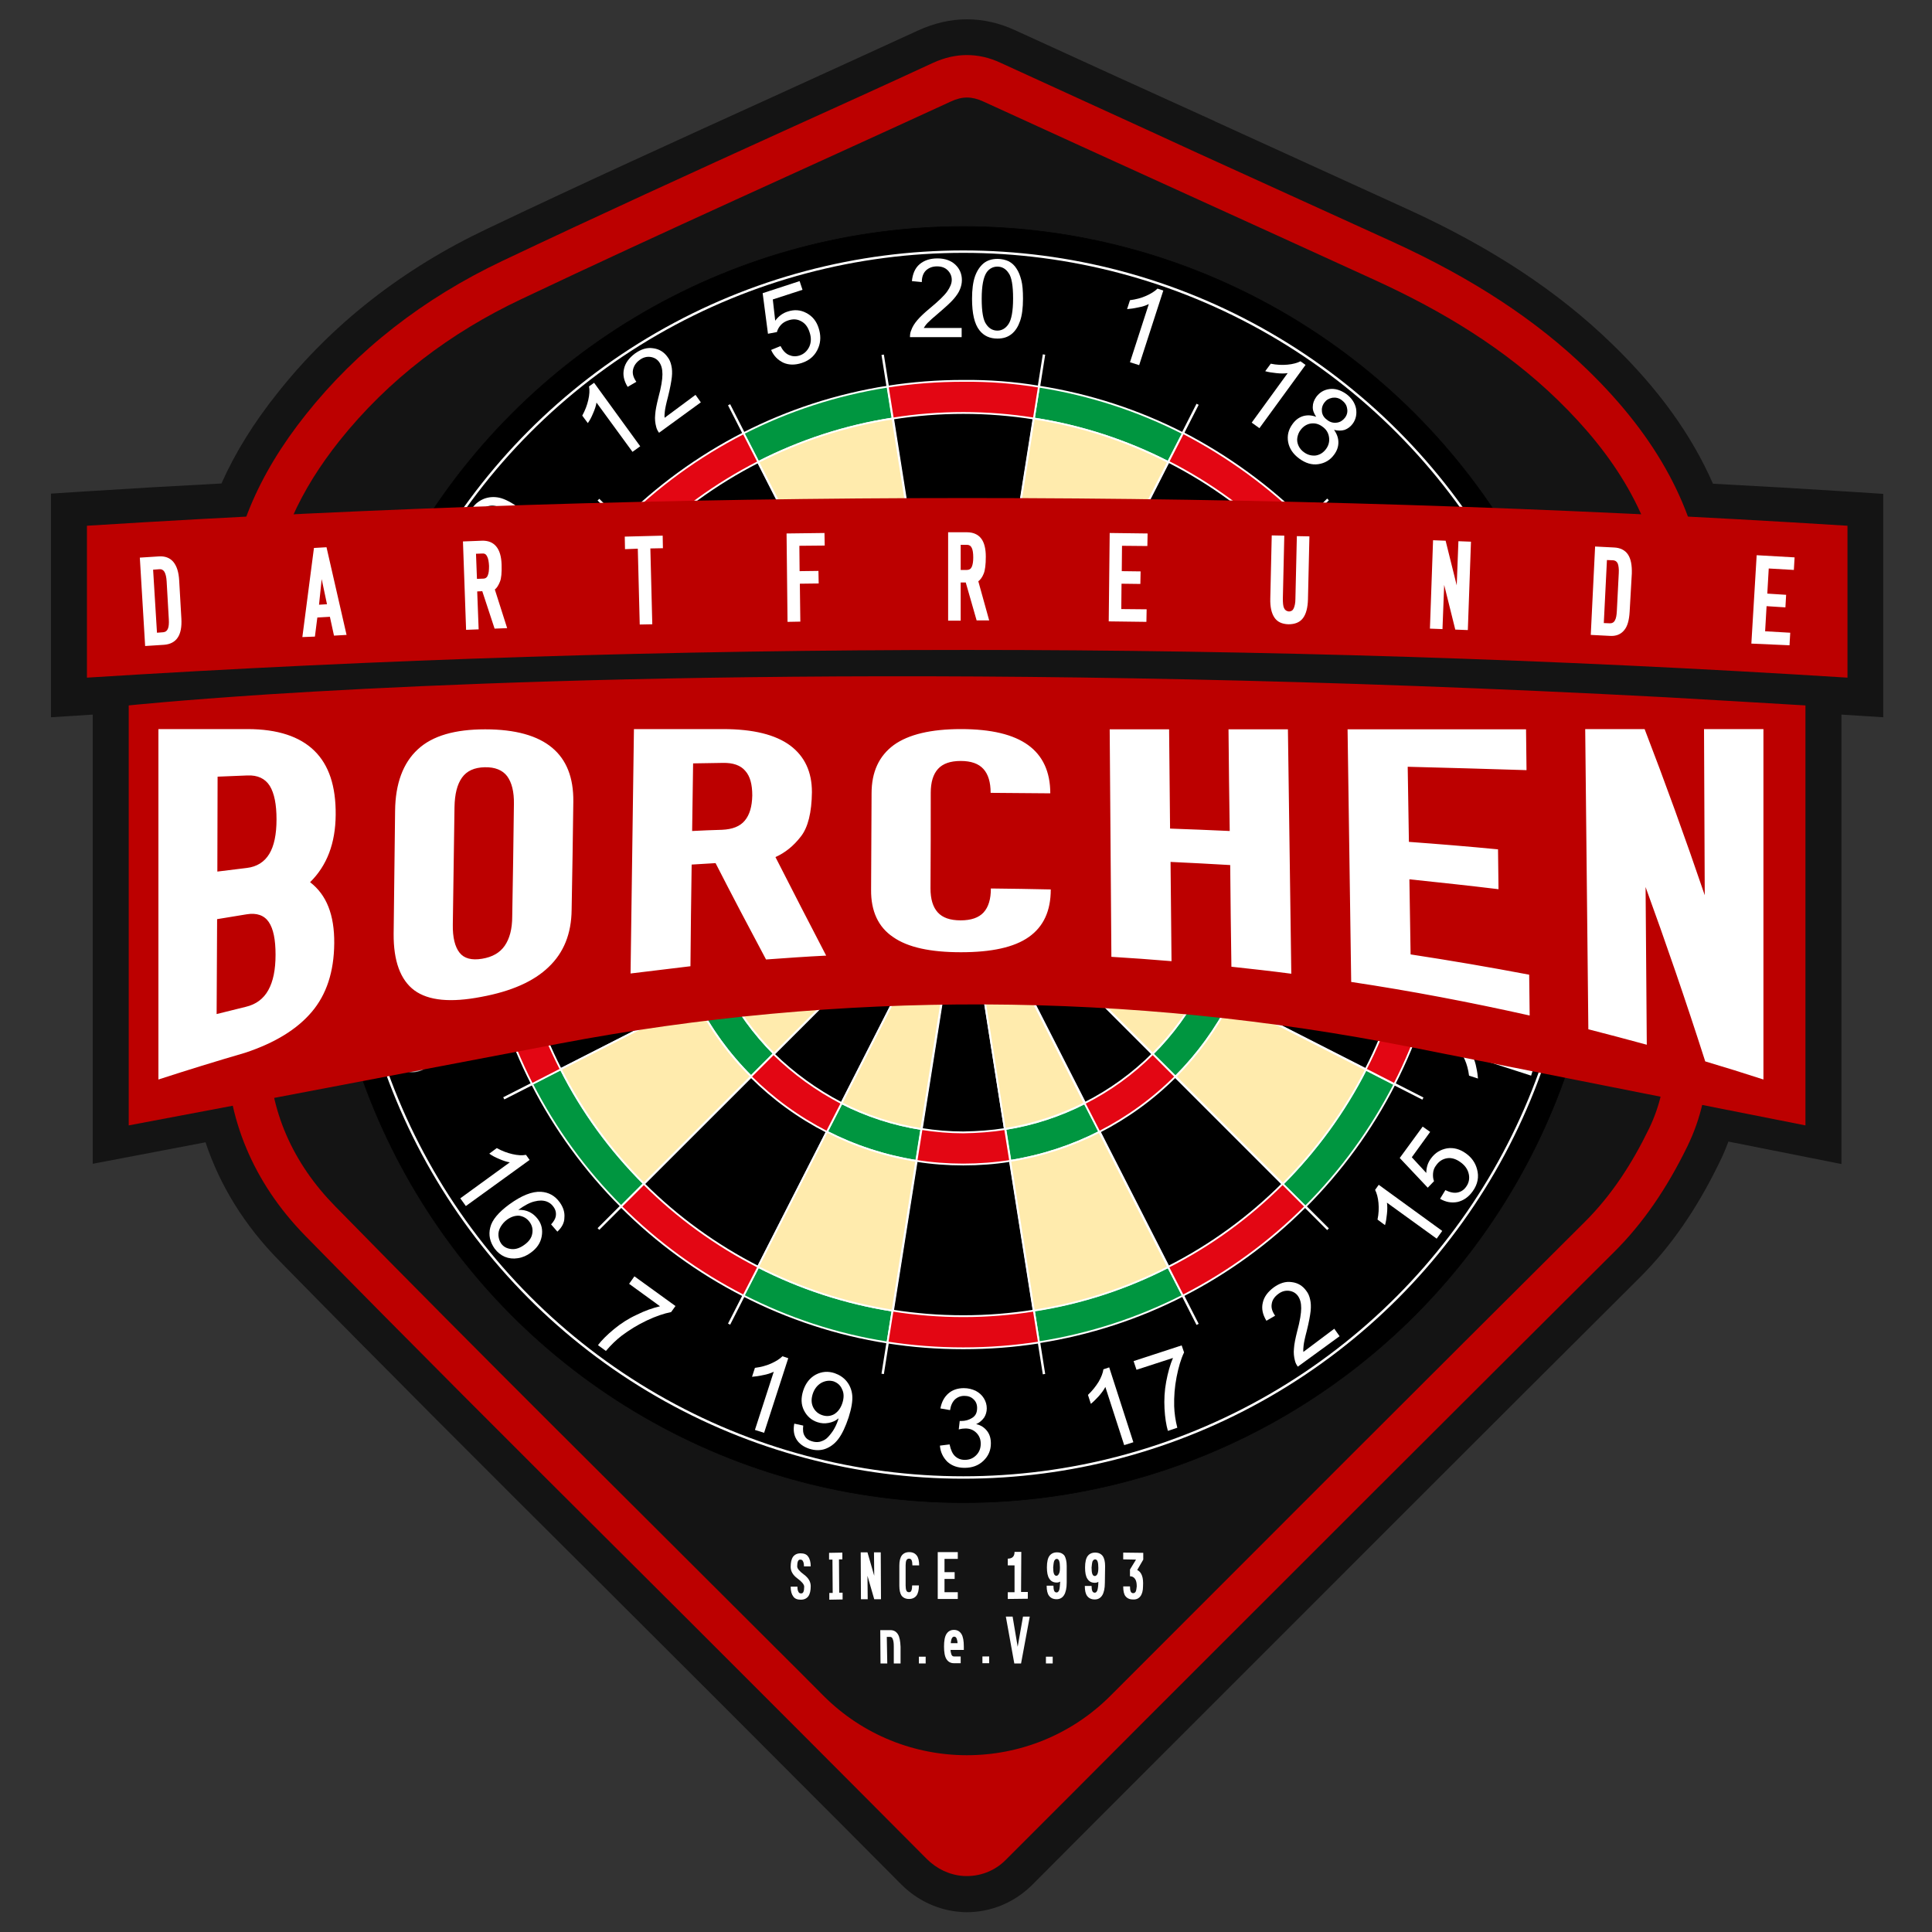 <?xml version="1.0" encoding="utf-8"?>
<!-- Generator: Adobe Illustrator 19.0.0, SVG Export Plug-In . SVG Version: 6.00 Build 0)  -->
<svg version="1.1" id="Layer_1" xmlns="http://www.w3.org/2000/svg" xmlns:xlink="http://www.w3.org/1999/xlink" x="0px" y="0px"
	 viewBox="0 0 800 800" style="enable-background:new 0 0 800 800;" xml:space="preserve">
<rect x="0" y="0" width="800" height="800" fill="#333333" stroke="none"/>
<style type="text/css">
	.st0{fill:#141414;}
	.st1{fill:#BC0000;}
	.st2{fill:#FFFFFF;}
	.st3{stroke:#000000;stroke-width:0.25;}
	.st4{fill:none;stroke:#FFFFFF;}
	.st5{fill:#009640;stroke:#FFFFFF;stroke-width:0.75;stroke-linecap:round;stroke-linejoin:round;}
	.st6{fill:#009640;stroke:#FFFFFF;stroke-width:0.75;}
	.st7{fill:#FFEBAD;stroke:#FFFFFF;stroke-width:0.75;}
	.st8{fill:#E30613;stroke:#FFFFFF;stroke-width:0.75;stroke-linecap:round;stroke-linejoin:round;}
	.st9{fill:#E30613;stroke:#FFFFFF;stroke-width:0.75;}
	.st10{fill:none;}
	.st11{enable-background:new    ;}
	.st12{fill:#A1A1A1;}
</style>
<path id="XMLID_1_" class="st0" d="M400.3,791.8c-0.8,0-1.5,0-2.3-0.1c-9.2-0.6-18-4.6-24.8-11.4L352,759
	c-18.1-18.1-36-36.1-53.9-54c-17.1-17.1-34.3-34.2-51.4-51.3l-0.1-0.1c-43.1-42.9-87.6-87.3-130.9-131.5
	C101.3,507.5,91.1,491,85.1,473l-46.7,8.9v-186c-0.5,0-17.3,1.1-17.3,1.1v-92.6l13.9-0.9c18.6-1.2,37.6-2.3,56.7-3.3
	c5.7-12.8,13.4-25.2,23.4-37.7c22.6-28.5,51.8-51.3,86.7-67.8C241,76,281.1,57.8,319.8,40.2c19.9-9.1,40.4-18.4,60.4-27.6
	c6.6-3,13.3-4.6,20.1-4.6c6.9,0,13.5,1.5,20.2,4.6c27.3,12.5,54.7,25,82.1,37.4l0.8,0.4c26.5,12.1,53.1,24.2,79.6,36.3
	c34.6,15.8,62.2,34,84.6,55.8c19.1,18.5,32.8,37.5,41.7,57.8c19,1,38,2.1,56.6,3.3l13.9,0.9V297c0,0-16.8-1.1-17.3-1.1V482
	l-46.8-9.3c-1.1,2.9-2.3,5.8-3.7,8.6c-9.3,19.2-20.1,34.9-33.2,47.9c-64.8,64.5-130.6,130.4-194.3,194.1
	c-19.1,19.1-38.3,38.3-57.4,57.5C419.9,787.8,410.4,791.8,400.3,791.8z"/>
<path id="XMLID_2_" class="st1" d="M231.3,403.8c25.1-4.8,50.4-8.5,75.7-11.2l-193.3,36.7c-0.2-1-0.5-2-0.7-3L231.3,403.8z"/>
<g id="XMLID_3_">
	<path id="XMLID_62_" class="st2" d="M367.4,688.8l-2.8,0l-0.1-13.8l4.2,0c1.4,0,2.4,0.6,3.1,1.7c0.7,1.1,1,2.9,1.1,5.2l0,6.9
		l-2.8,0l0-6.9c0-1.4-0.1-2.4-0.4-3.1c-0.2-0.7-0.6-1-1.1-1l-1.4,0L367.4,688.8z"/>
	<path id="XMLID_111_" class="st2" d="M380.5,688.8l0-2.8l2.8,0l0,2.8L380.5,688.8z"/>
	<path id="XMLID_113_" class="st2" d="M397.8,688.7l-2.8,0c-1.4,0-2.4-0.6-3.1-1.7c-0.7-1.1-1-2.9-1-5.2s0.3-4.1,1-5.2
		c0.7-1.1,1.7-1.7,3.1-1.7c1.4,0,2.4,0.6,3.1,1.7c0.7,1.1,1,2.9,1,5.2l0,1.4l-5.5,0c0,0.5,0.1,1.1,0.3,1.7c0.2,0.7,0.6,1,1.1,1
		l2.8,0L397.8,688.7z M393.7,680.4l2.8,0c0-0.5-0.1-1.1-0.3-1.7c-0.2-0.7-0.6-1-1.1-1c-0.5,0-0.8,0.3-1.1,1
		C393.8,679.4,393.7,680,393.7,680.4z"/>
	<path id="XMLID_116_" class="st2" d="M406.8,688.7l0-2.8l2.8,0l0,2.8L406.8,688.7z"/>
	<path id="XMLID_118_" class="st2" d="M416.5,669.4l2.8,0l2.1,12.5l2.2-12.5l2.8,0l-3.6,19.4l-2.8,0L416.5,669.4z"/>
	<path id="XMLID_120_" class="st2" d="M433.1,688.8l0-2.8l2.8,0l0,2.8L433.1,688.8z"/>
</g>
<path id="XMLID_5_" class="st2" d="M485.5,493.8"/>
<path id="XMLID_6_" class="st1" d="M398.9,387.5L398.9,387.5c-30.7,0.2-61.3,1.9-91.8,5.1l37.4-7.1L398.9,387.5z"/>
<g id="XMLID_11_">
	<path id="XMLID_12_" class="st1" d="M111.4,269.2c0.1-6.3,0.3-12.6,0.7-18.9c1.6-25.7,12.6-47.8,28.4-67.7
		c20.4-25.6,46.1-44.9,75.3-58.7c59-28,118.7-54.6,178-81.9c4.7-2.2,8.7-2.1,13.3,0c54.1,24.8,108.3,49.3,162.5,74.1
		c27.7,12.7,53.5,28.2,75.5,49.6c22.9,22.3,39.9,48.1,43.6,80.5c1,8.4,1.1,17,1,25.5l17.5,1.2c0.1-9.4,0-19-1.1-28.7
		c-3.7-33.1-19.7-62.9-48.8-91.1c-21.1-20.5-47.5-37.8-80.5-52.9c-26.8-12.2-53.6-24.4-80.4-36.6C469.1,51,441.7,38.6,414.3,26
		c-4.7-2.2-9.3-3.2-14-3.2c-4.6,0-9.3,1.1-13.9,3.2c-20.1,9.3-40.6,18.6-60.5,27.6c-38.7,17.6-78.6,35.8-117.8,54.4
		c-32.9,15.6-60.3,37-81.5,63.7c-20,25.1-30.5,50.5-32.2,77.5c-0.4,6.8-0.6,13.5-0.7,20.3L111.4,269.2z"/>
	<path id="XMLID_13_" class="st1" d="M707,346c0-15.7,0-31.5,0-47.2l-17.5-0.3c0,46.3-0.1,92.6,0.1,138.9c0,10.6-2.2,20.4-6.7,29.8
		c-7,14.4-15.4,27.6-26.9,39c-65.4,65.1-130.7,130.4-196.2,196c-32.8,32.8-86,32.8-118.8,0c-6.7-6.7-13.3-13.4-20-20
		c-60.8-60.8-122-121.2-182.2-182.7c-17.2-17.5-27.6-39.5-27.5-65.3c0.2-44,0-88,0.1-132.1c0-3.3,0-6.6,0-10l-2.3,0l-15.2,1.1
		c0,2.9,0,5.9,0,8.8c0,18.2,0,36.4,0,54.6c0,25.4,0,51.6-0.1,77.4c-0.1,28.9,11.1,55.7,32.5,77.6c43.3,44.2,87.7,88.5,130.8,131.4
		c17.2,17.1,34.4,34.3,51.5,51.4c18,18,35.9,35.9,53.9,54l21.2,21.3c4.1,4.1,9.4,6.7,15.2,7.1c6.6,0.4,13-2,17.6-6.7
		c19.2-19.2,38.3-38.3,57.4-57.5c63.7-63.7,129.6-129.6,194.4-194.1c11.9-11.8,21.8-26.2,30.4-43.8c5.7-11.7,8.5-24.4,8.5-37.5
		C707,406.9,707,375.9,707,346z"/>
</g>
<g id="Hintergrund_Scheibe_4_">
	<circle id="Scheibe_4_" class="st3" cx="398.9" cy="358" r="264.2"/>
</g>
<g id="Strahlen_4_">
	<circle id="XMLID_708_" class="st4" cx="398.9" cy="358" r="253.8"/>
	<line id="XMLID_707_" class="st4" x1="365.5" y1="146.9" x2="398.9" y2="357.9"/>
	<line id="XMLID_706_" class="st4" x1="301.9" y1="167.6" x2="398.9" y2="357.9"/>
	<line id="XMLID_705_" class="st4" x1="247.8" y1="206.9" x2="398.9" y2="358"/>
	<line id="XMLID_704_" class="st4" x1="208.6" y1="261" x2="398.9" y2="358"/>
	<line id="XMLID_703_" class="st4" x1="187.9" y1="324.6" x2="398.9" y2="358"/>
	<line id="XMLID_702_" class="st4" x1="432.3" y1="146.8" x2="398.9" y2="357.8"/>
	<line id="XMLID_701_" class="st4" x1="495.9" y1="167.4" x2="398.9" y2="357.8"/>
	<line id="XMLID_700_" class="st4" x1="549.9" y1="206.8" x2="398.9" y2="357.9"/>
	<line id="XMLID_699_" class="st4" x1="589.2" y1="260.9" x2="398.9" y2="357.9"/>
	<line id="XMLID_698_" class="st4" x1="609.8" y1="324.5" x2="398.9" y2="357.9"/>
	<line id="XMLID_697_" class="st4" x1="365.5" y1="568.9" x2="398.9" y2="358"/>
	<line id="XMLID_696_" class="st4" x1="301.9" y1="548.3" x2="398.9" y2="358"/>
	<line id="XMLID_695_" class="st4" x1="247.8" y1="508.9" x2="398.9" y2="357.9"/>
	<line id="XMLID_694_" class="st4" x1="208.6" y1="454.8" x2="398.9" y2="357.9"/>
	<line id="XMLID_693_" class="st4" x1="187.9" y1="391.3" x2="398.9" y2="357.9"/>
	<line id="XMLID_692_" class="st4" x1="432.3" y1="569" x2="398.9" y2="358.1"/>
	<line id="XMLID_691_" class="st4" x1="495.9" y1="548.4" x2="398.9" y2="358.1"/>
	<line id="XMLID_690_" class="st4" x1="549.9" y1="509" x2="398.9" y2="358"/>
	<line id="XMLID_689_" class="st4" x1="589.2" y1="454.9" x2="398.9" y2="358"/>
	<line id="XMLID_688_" class="st4" x1="609.8" y1="391.4" x2="398.9" y2="358"/>
</g>
<g id="Felder_grün_4_">
	<circle id="XMLID_687_" class="st5" cx="398.9" cy="358" r="20"/>
	<path id="XMLID_686_" class="st6" d="M320.4,436.3l-9.4,9.4c-9.2-9.2-16.9-19.8-22.9-31.5l11.9-6.1
		C305.3,418.6,312.3,428.1,320.4,436.3z"/>
	<path id="XMLID_685_" class="st6" d="M257.2,216.3l9.4,9.4c-13.8,13.8-25.5,29.8-34.4,47.3l-11.9-6.1
		C229.9,248.2,242.4,231.1,257.2,216.3z"/>
	<path id="XMLID_684_" class="st6" d="M381.5,467.5l-2.1,13.2c-13.1-2.1-25.6-6.2-37-12l6.1-11.9C358.7,462,369.8,465.6,381.5,467.5
		z"/>
	<path id="XMLID_683_" class="st6" d="M379.5,235.3l2.1,13.2c-11.7,1.8-22.8,5.5-33,10.7l-6.1-11.9
		C353.9,241.4,366.3,237.3,379.5,235.3z"/>
	<path id="XMLID_682_" class="st6" d="M509.5,301.5l-11.9,6.1c-5.3-10.4-12.2-19.9-20.4-28l9.4-9.4
		C495.8,279.2,503.6,289.8,509.5,301.5z"/>
	<path id="XMLID_681_" class="st6" d="M449.2,456.8l6.1,11.9c-11.4,5.8-23.8,9.9-36.9,12l-2.1-13.2C427.9,465.7,439,462,449.2,456.8
		z"/>
	<path id="XMLID_680_" class="st6" d="M311,270.1l9.4,9.4c-8.2,8.2-15.1,17.6-20.4,28.1l-11.9-6.1
		C294.1,289.9,301.9,279.3,311,270.1z"/>
	<path id="XMLID_679_" class="st6" d="M455.2,247.2l-6.1,11.9c-10.2-5.2-21.3-8.8-32.9-10.7l2.1-13.2
		C431.4,237.3,443.8,241.4,455.2,247.2z"/>
	<path id="XMLID_678_" class="st6" d="M521.6,338.4c1,6.4,1.5,12.9,1.5,19.5c0,6.6-0.5,13.1-1.5,19.4l-13.2-2.1
		c0.9-5.7,1.4-11.5,1.4-17.3c0-5.9-0.5-11.8-1.4-17.4L521.6,338.4z"/>
	<path id="XMLID_677_" class="st6" d="M369.6,542.7l-2.1,13.2c-21.2-3.3-41.2-10-59.6-19.4l6.1-11.9
		C331.2,533.4,349.9,539.6,369.6,542.7z"/>
	<path id="XMLID_676_" class="st6" d="M367.5,160.1l2.1,13.2c-19.7,3.1-38.5,9.3-55.6,18l-6.1-11.9
		C326.3,170,346.4,163.4,367.5,160.1z"/>
	<path id="XMLID_675_" class="st6" d="M577.4,266.9l-11.9,6.1c-9-17.5-20.6-33.5-34.4-47.3l9.4-9.4
		C555.3,231,567.8,248.1,577.4,266.9z"/>
	<path id="XMLID_674_" class="st6" d="M596.8,326.5c1.6,10.2,2.5,20.8,2.5,31.4c0,10.7-0.8,21.1-2.4,31.4l-13.2-2.1
		c1.5-9.5,2.3-19.3,2.3-29.3c0-10-0.8-19.8-2.3-29.4L596.8,326.5z"/>
	<path id="XMLID_673_" class="st6" d="M497.7,408.3l11.9,6.1c-6,11.7-13.7,22.3-22.9,31.4l-9.4-9.4
		C485.5,428.2,492.4,418.7,497.7,408.3z"/>
	<path id="XMLID_672_" class="st6" d="M266.6,490.1l-9.4,9.4c-14.8-14.8-27.3-31.9-36.9-50.7l11.9-6.1
		C241.1,460.4,252.8,476.3,266.6,490.1z"/>
	<path id="XMLID_671_" class="st6" d="M276.2,338.5l13.2,2.1c-0.9,5.6-1.4,11.4-1.4,17.3c0,5.9,0.5,11.6,1.3,17.2l-13.2,2.1
		c-1-6.3-1.5-12.8-1.5-19.3C274.7,351.4,275.2,344.9,276.2,338.5z"/>
	<path id="XMLID_670_" class="st6" d="M201,326.6l13.2,2.1c-1.5,9.5-2.3,19.3-2.3,29.2c0,9.9,0.8,19.6,2.3,29.1l-13.2,2.1
		c-1.6-10.2-2.4-20.6-2.4-31.2C198.5,347.3,199.4,336.8,201,326.6z"/>
	<path id="XMLID_669_" class="st6" d="M489.8,179.4l-6.1,11.9c-17.2-8.8-35.9-14.9-55.6-18l2.1-13.2
		C451.3,163.4,471.4,170,489.8,179.4z"/>
	<path id="XMLID_668_" class="st6" d="M483.7,524.6l6.1,11.9c-18.4,9.4-38.5,16-59.6,19.3l-2.1-13.2
		C447.8,539.6,466.6,533.4,483.7,524.6z"/>
	<path id="XMLID_667_" class="st6" d="M565.5,442.9l11.9,6.1c-9.6,18.8-22.1,35.9-36.9,50.7l-9.4-9.4
		C544.9,476.4,556.6,460.4,565.5,442.9z"/>
</g>
<g id="Felder_gelb_4_">
	<path id="XMLID_666_" class="st7" d="M455.2,468.7l28.5,56c-17.2,8.8-35.9,15-55.6,18l-9.8-62C431.4,478.6,443.8,474.5,455.2,468.7
		z"/>
	<path id="XMLID_665_" class="st7" d="M214.2,328.7l62,9.8c-1,6.3-1.5,12.8-1.5,19.4c0,6.6,0.5,13,1.5,19.3l-62,9.8
		c-1.5-9.5-2.3-19.2-2.3-29.1C211.9,348,212.7,338.3,214.2,328.7z"/>
	<path id="XMLID_664_" class="st7" d="M369.6,173.3l9.8,62c-13.1,2.1-25.5,6.2-36.9,12L314,191.3
		C331.2,182.5,349.9,176.3,369.6,173.3z"/>
	<path id="XMLID_663_" class="st7" d="M449.1,259.1l-41.2,81c-1.8-0.9-3.8-1.6-5.9-1.9l14.2-89.7C427.9,250.3,439,253.9,449.1,259.1
		z"/>
	<path id="XMLID_662_" class="st7" d="M384.7,372.1l-64.2,64.2c-8.2-8.2-15.1-17.7-20.4-28.1L381,367
		C381.9,368.9,383.2,370.6,384.7,372.1z"/>
	<path id="XMLID_661_" class="st7" d="M379.4,480.7l-9.8,62c-19.8-3.1-38.5-9.3-55.7-18.1l28.5-56
		C353.9,474.5,366.3,478.6,379.4,480.7z"/>
	<path id="XMLID_660_" class="st7" d="M289.4,340.6l89.7,14.2c-0.2,1-0.2,2.1-0.2,3.1c0,1,0.1,2,0.2,3l-89.7,14.2
		c-0.9-5.6-1.3-11.4-1.3-17.2C288,352.1,288.5,346.3,289.4,340.6z"/>
	<path id="XMLID_659_" class="st7" d="M509.6,414.4l56,28.5c-9,17.6-20.6,33.5-34.4,47.3l-44.4-44.4
		C495.9,436.6,503.6,426,509.6,414.4z"/>
	<path id="XMLID_658_" class="st7" d="M381.6,248.5l14.2,89.7c-2.1,0.3-4.1,1-5.9,1.9l-41.3-81C358.8,254,369.9,250.3,381.6,248.5z"
		/>
	<path id="XMLID_657_" class="st7" d="M407.9,375.8l41.2,81c-10.2,5.2-21.3,8.8-33,10.7L402,377.8
		C404.1,377.4,406.1,376.8,407.9,375.8z"/>
	<path id="XMLID_656_" class="st7" d="M508.4,340.5c0.9,5.7,1.4,11.5,1.4,17.4c0,5.9-0.5,11.7-1.4,17.3l-89.7-14.2
		c0.2-1,0.2-2.1,0.2-3.1c0-1.1-0.1-2.2-0.3-3.2L508.4,340.5z"/>
	<path id="XMLID_655_" class="st7" d="M320.5,279.6l64.2,64.2c-1.5,1.5-2.7,3.2-3.7,5.1l-81-41.3
		C305.4,297.2,312.3,287.8,320.5,279.6z"/>
	<path id="XMLID_654_" class="st7" d="M311,445.7l-44.4,44.4c-13.8-13.8-25.5-29.8-34.4-47.4l56-28.5
		C294.1,426,301.8,436.6,311,445.7z"/>
	<path id="XMLID_653_" class="st7" d="M395.7,377.8l-14.2,89.7c-11.7-1.8-22.8-5.5-33-10.7l41.2-81
		C391.6,376.8,393.6,377.4,395.7,377.8z"/>
	<path id="XMLID_652_" class="st7" d="M266.7,225.7l44.4,44.4c-9.2,9.2-16.9,19.8-22.9,31.4l-55.9-28.5
		C241.2,255.5,252.8,239.5,266.7,225.7z"/>
	<path id="XMLID_651_" class="st7" d="M583.6,328.6c1.5,9.6,2.3,19.4,2.3,29.4c0,10-0.8,19.7-2.3,29.3l-62-9.8
		c1-6.3,1.5-12.8,1.5-19.4c0-6.6-0.5-13.2-1.5-19.5L583.6,328.6z"/>
	<path id="XMLID_650_" class="st7" d="M497.6,307.6l-81,41.2c-1-1.9-2.2-3.6-3.7-5l64.2-64.2C485.4,287.7,492.3,297.1,497.6,307.6z"
		/>
	<path id="XMLID_649_" class="st7" d="M416.7,367.1l81,41.2c-5.3,10.4-12.2,19.9-20.4,28L413,372.1
		C414.5,370.7,415.8,368.9,416.7,367.1z"/>
	<path id="XMLID_648_" class="st7" d="M565.5,273l-55.9,28.5c-6-11.7-13.7-22.2-22.9-31.4l44.4-44.4
		C544.9,239.5,556.5,255.4,565.5,273z"/>
	<path id="XMLID_647_" class="st7" d="M483.7,191.3l-28.5,56c-11.4-5.8-23.8-9.9-36.9-12l9.8-62
		C447.8,176.3,466.5,182.5,483.7,191.3z"/>
</g>
<g id="Felder_rot_5_">
	<path id="XMLID_646_" class="st8" d="M405.6,358c0,3.7-3,6.7-6.7,6.7c-3.7,0-6.7-3-6.7-6.7c0-3.7,3-6.7,6.7-6.7
		C402.6,351.3,405.6,354.3,405.6,358z"/>
	<path id="XMLID_645_" class="st9" d="M314,524.6l-6.1,11.9c-18.8-9.6-35.9-22.1-50.7-36.9l9.4-9.4C280.4,504,296.4,515.6,314,524.6
		z"/>
	<path id="XMLID_644_" class="st9" d="M288.2,301.6l11.9,6.1c-5.2,10.2-8.9,21.3-10.7,33l-13.2-2.1
		C278.2,325.4,282.3,313,288.2,301.6z"/>
	<path id="XMLID_643_" class="st9" d="M342.5,247.2l6.1,11.9c-10.4,5.3-19.9,12.2-28.1,20.4l-9.4-9.4
		C320.2,261,330.8,253.2,342.5,247.2z"/>
	<path id="XMLID_642_" class="st9" d="M486.7,270.1l-9.4,9.4c-8.2-8.2-17.7-15.1-28.1-20.4l6.1-11.9
		C466.9,253.2,477.5,260.9,486.7,270.1z"/>
	<path id="XMLID_641_" class="st9" d="M416.2,467.5l2.1,13.2c-6.3,1-12.8,1.5-19.4,1.5c-6.6,0-13.1-0.5-19.4-1.5l2.1-13.2
		c5.7,0.9,11.5,1.4,17.3,1.4C404.8,468.8,410.6,468.4,416.2,467.5z"/>
	<path id="XMLID_640_" class="st9" d="M232.2,442.8l-11.9,6.1c-9.4-18.4-16-38.5-19.3-59.7l13.2-2.1
		C217.2,406.9,223.4,425.6,232.2,442.8z"/>
	<path id="XMLID_639_" class="st9" d="M307.9,179.4l6.1,11.9c-17.6,9-33.5,20.6-47.4,34.4l-9.4-9.4C272,201.5,289.1,189,307.9,179.4
		z"/>
	<path id="XMLID_638_" class="st9" d="M348.5,456.8l-6.1,11.9c-11.7-6-22.3-13.7-31.5-22.9l9.4-9.4
		C328.6,444.5,338.1,451.4,348.5,456.8z"/>
	<path id="XMLID_637_" class="st9" d="M596.8,326.5l-13.2,2.1c-3.1-19.7-9.3-38.5-18.1-55.6l11.9-6.1
		C586.8,285.3,593.5,305.4,596.8,326.5z"/>
	<path id="XMLID_636_" class="st9" d="M531.1,490.2l9.4,9.4c-14.8,14.8-31.9,27.3-50.7,36.9l-6.1-11.9
		C501.3,515.7,517.3,504,531.1,490.2z"/>
	<path id="XMLID_635_" class="st9" d="M477.3,436.4l9.4,9.4c-9.2,9.2-19.8,16.9-31.5,22.9l-6.1-11.9
		C459.6,451.5,469.1,444.6,477.3,436.4z"/>
	<path id="XMLID_634_" class="st9" d="M508.4,375.3l13.2,2.1c-2.1,13.1-6.2,25.5-12,37l-11.9-6.1C502.9,398.1,506.6,387,508.4,375.3
		z"/>
	<path id="XMLID_633_" class="st9" d="M418.3,235.3l-2.1,13.2c-5.6-0.9-11.4-1.4-17.3-1.4c-5.9,0-11.7,0.5-17.3,1.4l-2.1-13.2
		c6.3-1,12.8-1.5,19.4-1.5S412,234.3,418.3,235.3z"/>
	<path id="XMLID_632_" class="st9" d="M430.2,160.1l-2.1,13.2c-9.5-1.5-19.3-2.3-29.2-2.3c-10,0-19.7,0.8-29.2,2.3l-2.1-13.2
		c10.2-1.6,20.7-2.4,31.3-2.4C409.5,157.6,420,158.4,430.2,160.1z"/>
	<path id="XMLID_631_" class="st9" d="M220.3,267l11.9,6.1c-8.8,17.2-15,35.9-18.1,55.7l-13.2-2.1
		C204.3,305.5,210.9,285.4,220.3,267z"/>
	<path id="XMLID_630_" class="st9" d="M428.1,542.7l2.1,13.2c-10.2,1.6-20.7,2.4-31.3,2.4c-10.7,0-21.1-0.8-31.4-2.4l2.1-13.2
		c9.5,1.5,19.3,2.3,29.3,2.3C408.8,545,418.6,544.2,428.1,542.7z"/>
	<path id="XMLID_629_" class="st9" d="M540.5,216.2l-9.4,9.4c-13.8-13.8-29.8-25.5-47.3-34.4l6.1-11.9
		C508.6,189,525.7,201.5,540.5,216.2z"/>
	<path id="XMLID_628_" class="st9" d="M583.6,387.2l13.2,2.1c-3.3,21.2-10,41.2-19.4,59.6l-11.9-6.1
		C574.3,425.7,580.5,407,583.6,387.2z"/>
	<path id="XMLID_627_" class="st9" d="M300,408.2l-11.9,6.1c-5.8-11.4-9.9-23.9-12-37l13.2-2.1C291.2,386.9,294.8,398,300,408.2z"/>
	<path id="XMLID_626_" class="st9" d="M521.6,338.4l-13.2,2.1c-1.8-11.7-5.5-22.8-10.7-33l11.9-6.1
		C515.4,312.9,519.5,325.3,521.6,338.4z"/>
</g>
<g id="Zahlen_5_">
	<g id="XMLID_624_">
		<rect id="XMLID_625_" x="375.4" y="107.5" class="st10" width="46.9" height="33.1"/>
	</g>
	<g id="XMLID_15_" class="st11">
		<path id="XMLID_190_" class="st2" d="M398.2,135.8v3.8h-21.4c0-1,0.1-1.9,0.5-2.8c0.5-1.5,1.4-2.9,2.6-4.3c1.2-1.4,2.9-3,5.2-4.9
			c3.5-2.9,5.9-5.2,7.1-6.9c1.2-1.7,1.9-3.3,1.9-4.8c0-1.6-0.6-2.9-1.7-4c-1.1-1.1-2.6-1.6-4.4-1.6c-1.9,0-3.4,0.6-4.6,1.7
			c-1.1,1.1-1.7,2.7-1.7,4.8l-4.1-0.4c0.3-3,1.3-5.4,3.2-7s4.3-2.4,7.4-2.4c3.1,0,5.6,0.9,7.4,2.6c1.8,1.7,2.7,3.9,2.7,6.4
			c0,1.3-0.3,2.6-0.8,3.8c-0.5,1.3-1.4,2.6-2.6,4c-1.2,1.4-3.3,3.3-6.1,5.7c-2.4,2-3.9,3.4-4.6,4.1c-0.7,0.7-1.2,1.4-1.7,2.2H398.2z
			"/>
		<path id="XMLID_192_" class="st2" d="M402.5,123.7c0-3.8,0.4-6.9,1.2-9.2c0.8-2.3,2-4.1,3.5-5.4c1.6-1.3,3.5-1.9,5.9-1.9
			c1.7,0,3.3,0.4,4.6,1c1.3,0.7,2.4,1.7,3.2,3c0.9,1.3,1.5,2.9,2,4.8c0.5,1.9,0.7,4.4,0.7,7.7c0,3.8-0.4,6.9-1.2,9.2
			c-0.8,2.3-1.9,4.1-3.5,5.4c-1.6,1.3-3.5,1.9-5.9,1.9c-3.1,0-5.6-1.1-7.4-3.4C403.5,134.2,402.5,129.8,402.5,123.7z M406.5,123.7
			c0,5.3,0.6,8.9,1.9,10.6c1.2,1.8,2.8,2.6,4.6,2.6c1.8,0,3.4-0.9,4.6-2.7c1.2-1.8,1.9-5.3,1.9-10.6c0-5.3-0.6-8.9-1.9-10.6
			c-1.2-1.8-2.8-2.6-4.6-2.6c-1.8,0-3.3,0.8-4.4,2.3C407.2,114.7,406.5,118.4,406.5,123.7z"/>
	</g>
	<g id="XMLID_616_">
		
			<rect id="XMLID_617_" x="302.8" y="118.5" transform="matrix(-0.951 0.309 -0.309 -0.951 678.374 162.674)" class="st10" width="46.9" height="33.1"/>
	</g>
	<g id="XMLID_16_" class="st11">
		<path id="XMLID_188_" class="st2" d="M319.3,144.9l3.9-1.6c0.9,1.8,2.1,3.1,3.5,3.7c1.4,0.6,2.8,0.7,4.4,0.2
			c1.8-0.6,3.1-1.8,4-3.6c0.8-1.8,0.9-3.8,0.1-6.1c-0.7-2.2-1.9-3.7-3.5-4.5c-1.6-0.9-3.4-1-5.4-0.3c-1.2,0.4-2.2,1-3,1.9
			c-0.8,0.9-1.3,1.8-1.6,2.9l-3.7,0.7l-2.2-16.8l15.3-5l1.2,3.6l-12.3,4l1,8.8c1.4-1.9,3.2-3.2,5.2-3.8c2.7-0.9,5.3-0.7,7.7,0.6
			c2.5,1.3,4.2,3.4,5.1,6.3c0.9,2.8,0.9,5.5-0.1,8c-1.2,3.1-3.5,5.3-6.9,6.4c-2.8,0.9-5.3,0.9-7.6-0.1
			C322.1,149.1,320.4,147.4,319.3,144.9z"/>
	</g>
	<g id="XMLID_611_">
		
			<rect id="XMLID_612_" x="237.6" y="152" transform="matrix(-0.809 0.588 -0.588 -0.809 571.317 151.479)" class="st10" width="46.9" height="33.1"/>
	</g>
	<g id="XMLID_17_" class="st11">
		<path id="XMLID_184_" class="st2" d="M265.1,184.8l-3.2,2.3L247,166.7c-0.2,1.3-0.7,2.8-1.4,4.4c-0.7,1.7-1.4,3-2.2,4.1l-2.3-3.1
			c1.2-2.2,2-4.3,2.5-6.5c0.5-2.2,0.6-4,0.3-5.6l2.1-1.5L265.1,184.8z"/>
		<path id="XMLID_186_" class="st2" d="M288,163.5l2.2,3.1l-17.3,12.6c-0.6-0.8-1-1.6-1.2-2.5c-0.4-1.5-0.6-3.2-0.4-5
			c0.1-1.8,0.6-4.2,1.3-7c1.2-4.4,1.7-7.6,1.7-9.7c0-2.1-0.4-3.7-1.3-5c-0.9-1.3-2.2-2-3.7-2.2c-1.5-0.2-3.1,0.2-4.5,1.3
			c-1.5,1.1-2.4,2.5-2.7,4.1c-0.3,1.6,0.2,3.2,1.4,4.9l-3.6,2.1c-1.6-2.6-2.1-5.1-1.5-7.5c0.5-2.4,2.1-4.5,4.5-6.3
			c2.5-1.8,5-2.6,7.5-2.2c2.5,0.3,4.5,1.5,6,3.6c0.8,1,1.3,2.2,1.6,3.6c0.3,1.3,0.4,2.9,0.2,4.7c-0.2,1.8-0.7,4.6-1.6,8.2
			c-0.8,3-1.2,5-1.3,6c-0.1,1-0.2,1.9-0.1,2.7L288,163.5z"/>
	</g>
	<g id="XMLID_604_">
		
			<rect id="XMLID_605_" x="185.9" y="204" transform="matrix(-0.588 0.809 -0.809 -0.588 510.843 180.831)" class="st10" width="46.9" height="33.1"/>
	</g>
	<g id="XMLID_18_" class="st11">
		<path id="XMLID_181_" class="st2" d="M210.5,232.7l2-3.3c1.6,0.8,3.1,1.1,4.3,0.8c1.2-0.3,2.2-1,3-2.1c0.7-1,1.1-2,1.2-3.1
			c0.1-1.1-0.1-2.1-0.5-3.1c-0.4-1-1.1-2.2-2.2-3.4c-1.1-1.3-2.2-2.4-3.6-3.3c-0.1-0.1-0.4-0.3-0.7-0.5c0.6,1.4,0.7,2.9,0.6,4.4
			c-0.2,1.6-0.7,3-1.7,4.3c-1.6,2.2-3.7,3.4-6.4,3.8c-2.7,0.4-5.3-0.4-7.9-2.3c-2.7-1.9-4.2-4.3-4.7-7c-0.5-2.7,0.1-5.3,1.8-7.7
			c1.2-1.7,2.8-2.9,4.8-3.7c1.9-0.7,4-0.9,6.3-0.4c2.2,0.5,5,1.9,8.2,4.3c3.3,2.4,5.7,4.7,7.2,6.9c1.5,2.2,2.2,4.3,2.2,6.5
			c0,2.2-0.7,4.2-2.1,6.2c-1.5,2-3.3,3.3-5.4,3.8C215,234.3,212.8,233.9,210.5,232.7z M208.6,211.1c-1.8-1.3-3.7-1.9-5.5-1.7
			c-1.8,0.2-3.2,1-4.2,2.4c-1,1.4-1.4,3.1-1,5c0.4,1.9,1.5,3.5,3.4,4.9c1.7,1.2,3.4,1.7,5.2,1.4c1.8-0.2,3.2-1.1,4.3-2.6
			c1.1-1.5,1.4-3.1,1.1-4.8S210.4,212.4,208.6,211.1z"/>
	</g>
	<g id="XMLID_598_">
		
			<rect id="XMLID_599_" x="152.9" y="269.2" transform="matrix(-0.309 0.951 -0.951 -0.309 502.603 206.367)" class="st10" width="46.9" height="33.1"/>
	</g>
	<g id="XMLID_19_" class="st11">
		<path id="XMLID_176_" class="st12" d="M189.3,296.7l-1.2,3.8l-24.1-7.8c0.6,1.2,1.1,2.7,1.4,4.4c0.4,1.8,0.6,3.3,0.7,4.6l-3.7-1.2
			c-0.3-2.4-0.9-4.7-1.8-6.7c-0.9-2-1.9-3.6-3-4.7l0.8-2.4L189.3,296.7z"/>
		<path id="XMLID_178_" class="st12" d="M196.4,274.9l-7.4-2.4l-4.3,13.4l-3.5-1.1l-15.4-20.5l1-3.1l20,6.5l1.4-4.2l3.5,1.1
			l-1.4,4.2l7.4,2.4L196.4,274.9z M185.5,271.3l-13.9-4.5l10.8,14.2L185.5,271.3z"/>
	</g>
	<g id="XMLID_590_">
		<rect id="XMLID_591_" x="148.1" y="334.5" class="st10" width="33.1" height="46.9"/>
	</g>
	<g id="XMLID_20_" class="st11">
		<path id="XMLID_172_" class="st12" d="M180.3,364.3v4h-25.3c0.9,1,1.8,2.2,2.7,3.8c0.9,1.6,1.6,2.9,2.1,4.2h-3.8
			c-1-2.2-2.3-4.2-3.8-5.8c-1.5-1.7-2.9-2.8-4.3-3.5v-2.6H180.3z"/>
		<path id="XMLID_174_" class="st12" d="M180.3,342.5v4h-25.3c0.9,1,1.8,2.2,2.7,3.8c0.9,1.6,1.6,2.9,2.1,4.2h-3.8
			c-1-2.2-2.3-4.2-3.8-5.8c-1.5-1.7-2.9-2.8-4.3-3.5v-2.6H180.3z"/>
	</g>
	<g id="XMLID_583_">
		
			<rect id="XMLID_584_" x="152.7" y="413.8" transform="matrix(-0.309 -0.951 0.951 -0.309 -178.744 730.862)" class="st10" width="46.9" height="33.1"/>
	</g>
	<g id="XMLID_21_" class="st11">
		<path id="XMLID_168_" class="st12" d="M177,426.4c0.1-1.8,0.5-3.2,1.3-4.3c0.8-1.1,2-1.9,3.5-2.4c2.2-0.7,4.4-0.5,6.4,0.6
			c2.1,1.1,3.5,3,4.4,5.7c0.9,2.7,0.8,5.1-0.2,7.3c-1,2.1-2.7,3.6-4.9,4.3c-1.4,0.5-2.8,0.5-4.1,0.1c-1.3-0.4-2.5-1.3-3.6-2.6
			c0,2.1-0.5,3.9-1.6,5.3c-1.1,1.4-2.5,2.5-4.4,3.1c-2.6,0.9-5.1,0.6-7.5-0.6c-2.4-1.3-4.1-3.4-5.1-6.5c-1-3-0.9-5.8,0.3-8.2
			c1.2-2.4,3.1-4.1,5.8-5c2-0.7,3.8-0.7,5.5-0.1C174.5,423.6,175.9,424.7,177,426.4z M168.5,427c-1.1,0.4-2,0.9-2.9,1.8
			c-0.8,0.8-1.4,1.9-1.6,3c-0.2,1.2-0.2,2.4,0.2,3.5c0.6,1.8,1.7,3.1,3.2,3.9c1.5,0.8,3.2,0.9,5,0.3c1.8-0.6,3.1-1.7,3.9-3.3
			c0.8-1.6,0.9-3.3,0.3-5.1c-0.6-1.8-1.6-3.1-3.2-3.8C171.9,426.5,170.3,426.4,168.5,427z M183.1,423.6c-1.5,0.5-2.5,1.3-3.1,2.6
			c-0.6,1.2-0.7,2.6-0.2,4.1c0.5,1.5,1.3,2.5,2.5,3.1c1.2,0.6,2.5,0.7,3.8,0.3c1.4-0.5,2.4-1.3,3-2.6c0.6-1.3,0.7-2.6,0.3-4
			c-0.5-1.4-1.3-2.5-2.6-3.1S184.4,423.2,183.1,423.6z"/>
	</g>
	<g id="XMLID_576_">
		
			<rect id="XMLID_577_" x="185.9" y="478.9" transform="matrix(-0.588 -0.809 0.809 -0.588 -68.398 955.947)" class="st10" width="46.9" height="33.1"/>
	</g>
	<g id="XMLID_22_" class="st11">
		<path id="XMLID_163_" class="st2" d="M192.9,499.4l-2.3-3.2l20.5-14.9c-1.3-0.2-2.8-0.7-4.4-1.4c-1.7-0.7-3-1.4-4.1-2.2l3.1-2.3
			c2.2,1.2,4.3,2,6.5,2.5c2.2,0.5,4,0.6,5.6,0.3l1.5,2.1L192.9,499.4z"/>
		<path id="XMLID_165_" class="st2" d="M230.8,510l-2.6-3c1.1-1.2,1.7-2.3,1.9-3.2c0.3-1.5,0-2.9-1-4.2c-0.7-1-1.7-1.7-2.8-2.1
			c-1.5-0.5-3.1-0.5-5,0c-1.8,0.4-4.1,1.6-6.7,3.5c1.7-0.1,3.3,0.2,4.7,0.9c1.4,0.7,2.5,1.7,3.4,2.9c1.6,2.1,2.1,4.5,1.6,7.2
			c-0.5,2.7-2,4.9-4.5,6.7c-1.6,1.2-3.4,2-5.4,2.3c-1.9,0.3-3.7,0.1-5.4-0.6c-1.6-0.7-3-1.8-4.2-3.4c-1.9-2.7-2.6-5.6-1.8-8.7
			c0.7-3.1,3.4-6.3,7.9-9.6c5.1-3.7,9.4-5.4,13.1-5.2c3.2,0.2,5.8,1.6,7.8,4.4c1.5,2.1,2.1,4.2,1.9,6.3
			C233.7,506.3,232.7,508.2,230.8,510z M210,505c-1.1,0.8-2,1.8-2.7,3c-0.7,1.2-1,2.4-0.9,3.7c0.1,1.2,0.5,2.3,1.1,3.2
			c1,1.4,2.4,2.1,4.2,2.3c1.8,0.2,3.6-0.4,5.5-1.8c1.8-1.3,2.9-2.8,3.2-4.6c0.3-1.7,0-3.3-1.1-4.8c-1.1-1.5-2.5-2.3-4.3-2.6
			C213.4,503.3,211.7,503.8,210,505z"/>
	</g>
	<g id="XMLID_568_">
		
			<rect id="XMLID_569_" x="237.4" y="530.8" transform="matrix(-0.809 -0.588 0.588 -0.809 150.16 1143.444)" class="st10" width="46.9" height="33.1"/>
	</g>
	<g id="XMLID_23_" class="st11">
		<path id="XMLID_161_" class="st2" d="M260.5,531.6l2.2-3.1l17,12.3l-1.8,2.5c-3,0.6-6.3,1.7-10.1,3.5c-3.8,1.8-7.2,3.9-10.4,6.3
			c-2.2,1.7-4.4,3.8-6.5,6.3l-3.3-2.4c1.5-2,3.7-4.2,6.6-6.6c2.9-2.4,6-4.4,9.5-6c3.4-1.7,6.6-2.8,9.6-3.5L260.5,531.6z"/>
	</g>
	<g id="XMLID_563_">
		
			<rect id="XMLID_564_" x="303.7" y="563.8" transform="matrix(-0.951 -0.309 0.309 -0.951 458.965 1233.435)" class="st10" width="46.9" height="33.1"/>
	</g>
	<g id="XMLID_24_" class="st11">
		<path id="XMLID_156_" class="st2" d="M316.4,593.3l-3.8-1.2l7.8-24.1c-1.2,0.6-2.7,1.1-4.4,1.4c-1.8,0.4-3.3,0.6-4.6,0.7l1.2-3.7
			c2.4-0.3,4.7-0.9,6.7-1.8c2-0.9,3.6-1.9,4.7-3l2.4,0.8L316.4,593.3z"/>
		<path id="XMLID_158_" class="st2" d="M328.9,589.5l3.7,0.8c-0.2,1.8-0.1,3.2,0.6,4.3c0.6,1.1,1.6,1.8,3,2.2
			c1.2,0.4,2.3,0.4,3.3,0.2c1-0.3,2-0.7,2.8-1.4c0.8-0.7,1.7-1.8,2.6-3.1c0.9-1.4,1.6-2.9,2.1-4.4c0.1-0.2,0.1-0.4,0.2-0.8
			c-1.1,1-2.5,1.6-4.1,1.9c-1.6,0.3-3.1,0.2-4.6-0.3c-2.5-0.8-4.4-2.5-5.6-4.9c-1.2-2.4-1.3-5.1-0.3-8.2c1-3.1,2.8-5.3,5.2-6.6
			c2.5-1.3,5.1-1.5,7.8-0.6c2,0.7,3.7,1.8,5,3.4c1.3,1.6,2.1,3.6,2.3,5.8c0.2,2.3-0.3,5.3-1.5,9.1c-1.3,3.9-2.7,6.9-4.3,9
			c-1.6,2.1-3.5,3.4-5.5,4.1c-2.1,0.7-4.3,0.6-6.5-0.1c-2.4-0.8-4.2-2.1-5.3-3.9C328.7,594.2,328.4,592,328.9,589.5z M348.8,581
			c0.7-2.2,0.7-4.1-0.1-5.7c-0.7-1.7-1.9-2.7-3.5-3.3c-1.7-0.5-3.4-0.3-5.1,0.6c-1.7,1-2.9,2.5-3.6,4.7c-0.6,2-0.6,3.7,0.2,5.4
			c0.8,1.6,2,2.7,3.8,3.3c1.8,0.6,3.4,0.4,4.9-0.4C347,584.6,348.1,583.1,348.8,581z"/>
	</g>
	<g id="XMLID_555_">
		<rect id="XMLID_556_" x="375.4" y="575.1" class="st10" width="46.9" height="33.1"/>
	</g>
	<g id="XMLID_25_" class="st11">
		<path id="XMLID_154_" class="st2" d="M389.2,598.6l4-0.5c0.5,2.3,1.2,3.9,2.3,4.9c1.1,1,2.4,1.5,4,1.5c1.9,0,3.4-0.6,4.7-1.9
			c1.3-1.3,1.9-2.9,1.9-4.8c0-1.8-0.6-3.3-1.8-4.5c-1.2-1.2-2.7-1.8-4.5-1.8c-0.8,0-1.7,0.1-2.8,0.4l0.4-3.5c0.3,0,0.5,0,0.6,0
			c1.7,0,3.2-0.4,4.6-1.3c1.4-0.9,2-2.2,2-4.1c0-1.5-0.5-2.7-1.5-3.6c-1-1-2.3-1.4-3.8-1.4c-1.5,0-2.8,0.5-3.9,1.5
			c-1,1-1.7,2.4-2,4.4l-4-0.7c0.5-2.7,1.6-4.7,3.3-6.2c1.7-1.5,3.9-2.2,6.4-2.2c1.8,0,3.4,0.4,4.9,1.1c1.5,0.8,2.6,1.8,3.4,3.1
			c0.8,1.3,1.2,2.7,1.2,4.2c0,1.4-0.4,2.7-1.1,3.8c-0.8,1.1-1.9,2.1-3.3,2.7c1.9,0.4,3.4,1.4,4.5,2.8c1.1,1.4,1.6,3.1,1.6,5.2
			c0,2.8-1,5.2-3.1,7.2c-2.1,2-4.7,2.9-7.8,2.9c-2.8,0-5.2-0.8-7.1-2.5C390.5,603.5,389.4,601.3,389.2,598.6z"/>
	</g>
	<g id="XMLID_550_">
		
			<rect id="XMLID_551_" x="447" y="563.8" transform="matrix(-0.951 0.309 -0.309 -0.951 1097.198 986.913)" class="st10" width="46.9" height="33.1"/>
	</g>
	<g id="XMLID_26_" class="st11">
		<path id="XMLID_150_" class="st2" d="M469.3,597.2l-3.8,1.2l-7.8-24.1c-0.6,1.2-1.5,2.4-2.7,3.8c-1.2,1.3-2.3,2.4-3.3,3.2
			l-1.2-3.7c1.8-1.7,3.2-3.5,4.4-5.4c1.1-1.9,1.8-3.7,2-5.2l2.4-0.8L469.3,597.2z"/>
		<path id="XMLID_152_" class="st2" d="M470.6,567.2l-1.2-3.6l19.9-6.5l1,2.9c-1.3,2.7-2.3,6.1-3.1,10.2c-0.8,4.1-1.1,8.1-1,12.1
			c0.1,2.8,0.5,5.8,1.3,8.9l-3.9,1.3c-0.7-2.4-1.2-5.5-1.4-9.2c-0.2-3.7,0-7.5,0.7-11.2c0.7-3.7,1.6-7,2.8-9.8L470.6,567.2z"/>
	</g>
	<g id="XMLID_543_">
		
			<rect id="XMLID_544_" x="513.1" y="530.8" transform="matrix(-0.809 0.588 -0.588 -0.809 1292.355 674.758)" class="st10" width="46.9" height="33.1"/>
	</g>
	<g id="XMLID_27_" class="st11">
		<path id="XMLID_148_" class="st2" d="M552.5,550.2l2.2,3.1l-17.3,12.6c-0.6-0.8-1-1.6-1.2-2.5c-0.4-1.5-0.6-3.2-0.4-5
			c0.1-1.8,0.6-4.2,1.3-7c1.2-4.4,1.7-7.7,1.7-9.7c0-2.1-0.4-3.7-1.3-5c-0.9-1.3-2.2-2-3.7-2.2c-1.5-0.2-3.1,0.2-4.5,1.3
			c-1.5,1.1-2.5,2.5-2.7,4.1c-0.3,1.6,0.2,3.2,1.4,4.9l-3.6,2.1c-1.6-2.6-2.1-5.1-1.5-7.5c0.5-2.4,2.1-4.5,4.5-6.3
			c2.5-1.8,5-2.6,7.5-2.2c2.5,0.3,4.5,1.5,6,3.6c0.8,1,1.3,2.2,1.6,3.6c0.3,1.3,0.4,2.9,0.2,4.8c-0.2,1.8-0.7,4.6-1.6,8.2
			c-0.8,3-1.2,5-1.3,6c-0.1,1-0.2,1.9-0.1,2.7L552.5,550.2z"/>
	</g>
	<g id="XMLID_538_">
		
			<rect id="XMLID_539_" x="564.9" y="478.9" transform="matrix(-0.588 0.809 -0.809 -0.588 1334.928 310.704)" class="st10" width="46.9" height="33.1"/>
	</g>
	<g id="XMLID_28_" class="st11">
		<path id="XMLID_144_" class="st2" d="M597.2,509.7l-2.3,3.2L574.3,498c0.2,1.3,0.2,2.9,0,4.7c-0.2,1.8-0.4,3.3-0.8,4.6l-3.1-2.3
			c0.5-2.4,0.6-4.7,0.4-6.9c-0.2-2.2-0.7-4-1.4-5.4l1.5-2.1L597.2,509.7z"/>
		<path id="XMLID_146_" class="st2" d="M596.3,496.4l2.2-3.6c1.8,0.9,3.5,1.3,5,1c1.5-0.3,2.7-1.1,3.6-2.4c1.1-1.5,1.5-3.3,1.1-5.2
			c-0.4-1.9-1.5-3.6-3.5-5c-1.8-1.3-3.7-1.9-5.5-1.6c-1.8,0.3-3.3,1.2-4.5,2.9c-0.8,1-1.2,2.1-1.3,3.3c-0.1,1.2,0,2.3,0.4,3.3
			l-2.6,2.7l-11.6-12.3l9.5-13l3.1,2.2l-7.6,10.5l6,6.5c0-2.4,0.7-4.4,2-6.1c1.7-2.3,3.9-3.6,6.6-4.1c2.7-0.4,5.3,0.3,7.8,2.1
			c2.4,1.7,3.9,3.9,4.6,6.5c0.9,3.2,0.3,6.3-1.8,9.2c-1.7,2.4-3.8,3.8-6.2,4.4C601.1,498.2,598.7,497.8,596.3,496.4z"/>
	</g>
	<g id="XMLID_531_">
		
			<rect id="XMLID_532_" x="598.8" y="414.1" transform="matrix(-0.309 0.951 -0.951 -0.309 1224.074 -28.032)" class="st10" width="46.9" height="33.1"/>
	</g>
	<g id="XMLID_29_" class="st11">
		<path id="XMLID_139_" class="st2" d="M635.2,441.6l-1.2,3.8l-24.1-7.8c0.6,1.2,1.1,2.7,1.4,4.4c0.4,1.8,0.6,3.3,0.7,4.6l-3.7-1.2
			c-0.3-2.4-0.9-4.7-1.8-6.7c-0.9-2-1.9-3.6-3-4.7l0.8-2.4L635.2,441.6z"/>
		<path id="XMLID_141_" class="st2" d="M623.1,427c-3.6-1.2-6.5-2.5-8.4-4c-2-1.5-3.3-3.1-4.1-5c-0.7-1.9-0.7-3.9,0-6.2
			c0.5-1.7,1.3-3,2.4-4c1.1-1,2.4-1.7,3.9-2.2c1.5-0.4,3.2-0.5,5.2-0.4c1.9,0.1,4.5,0.7,7.5,1.7c3.6,1.2,6.4,2.5,8.4,4
			c2,1.5,3.3,3.1,4.1,5c0.7,1.9,0.7,3.9,0,6.2c-1,3-2.8,5-5.5,6C633.4,429.2,628.9,428.9,623.1,427z M624.4,423.1
			c5.1,1.6,8.6,2.1,10.7,1.5s3.4-1.8,3.9-3.6c0.6-1.7,0.2-3.5-1.1-5.2c-1.3-1.7-4.5-3.4-9.5-5.1c-5.1-1.6-8.6-2.2-10.7-1.5
			c-2.1,0.6-3.4,1.8-3.9,3.6c-0.6,1.7-0.3,3.4,0.9,4.9C616.1,419.7,619.3,421.4,624.4,423.1z"/>
	</g>
	<g id="XMLID_523_">
		<rect id="XMLID_524_" x="616.7" y="334.9" class="st10" width="33.1" height="46.9"/>
	</g>
	<g id="XMLID_30_" class="st11">
		<path id="XMLID_136_" class="st12" d="M641.3,367.5l-0.4-3.8c1.8-0.3,3.1-0.9,3.9-1.9c0.8-0.9,1.2-2.1,1.2-3.5
			c0-1.2-0.3-2.3-0.8-3.2c-0.6-0.9-1.3-1.7-2.2-2.3c-0.9-0.6-2.2-1.1-3.8-1.5c-1.6-0.4-3.2-0.6-4.9-0.6c-0.2,0-0.4,0-0.8,0
			c1.3,0.8,2.3,1.9,3.1,3.3c0.8,1.4,1.2,2.9,1.2,4.5c0,2.7-1,4.9-2.9,6.8s-4.5,2.8-7.7,2.8c-3.3,0-5.9-1-7.9-2.9c-2-1.9-3-4.4-3-7.3
			c0-2.1,0.6-4,1.7-5.8c1.1-1.7,2.7-3.1,4.8-4c2.1-0.9,5.1-1.4,9.1-1.4c4.1,0,7.4,0.4,9.9,1.3c2.5,0.9,4.3,2.2,5.6,4
			c1.3,1.8,1.9,3.9,1.9,6.2c0,2.5-0.7,4.6-2.1,6.2C645.8,366.2,643.8,367.2,641.3,367.5z M627,351.2c-2.3,0-4.1,0.6-5.4,1.8
			c-1.3,1.2-2,2.7-2,4.4c0,1.8,0.7,3.3,2.2,4.6c1.4,1.3,3.3,2,5.6,2c2.1,0,3.7-0.6,5-1.9s1.9-2.8,1.9-4.6c0-1.8-0.6-3.4-1.9-4.5
			C631.1,351.8,629.3,351.2,627,351.2z"/>
	</g>
	<g id="XMLID_517_">
		
			<rect id="XMLID_518_" x="598.7" y="269" transform="matrix(-0.309 -0.951 0.951 -0.309 542.908 965.456)" class="st10" width="46.9" height="33.1"/>
	</g>
	<g id="XMLID_31_" class="st11">
		<path id="XMLID_132_" class="st12" d="M605.5,284.4l-1.2-3.8l24.1-7.8c-1.2-0.6-2.4-1.5-3.8-2.7c-1.3-1.2-2.4-2.3-3.2-3.3l3.7-1.2
			c1.7,1.8,3.5,3.3,5.4,4.4c1.9,1.1,3.7,1.8,5.2,2l0.8,2.4L605.5,284.4z"/>
		<path id="XMLID_134_" class="st12" d="M616.8,291.4l1.7,3.6c-2,1.1-3.3,2.4-3.9,3.7c-0.6,1.4-0.7,2.8-0.2,4.3
			c0.6,1.8,1.7,3.1,3.3,3.9c1.6,0.8,3.4,0.9,5.2,0.4c1.7-0.6,3-1.6,3.7-3.1c0.8-1.5,0.9-3.1,0.3-4.9c-0.2-0.7-0.7-1.6-1.3-2.5
			l3.5-0.7c0.1,0.3,0.1,0.5,0.2,0.6c0.5,1.6,1.4,2.9,2.7,3.9c1.3,1,2.8,1.2,4.5,0.7c1.4-0.5,2.4-1.3,3-2.5c0.6-1.2,0.7-2.6,0.2-4.1
			c-0.5-1.5-1.3-2.5-2.6-3.2c-1.2-0.7-2.8-0.9-4.8-0.5l-0.6-4c2.7-0.4,5,0.1,6.9,1.2c1.9,1.2,3.3,3,4.1,5.4c0.5,1.7,0.7,3.3,0.4,5
			c-0.3,1.6-0.9,3.1-1.9,4.2c-1,1.2-2.2,2-3.6,2.4c-1.3,0.4-2.7,0.5-4,0.1c-1.3-0.4-2.5-1.1-3.6-2.3c0.2,2-0.2,3.7-1.2,5.1
			c-1,1.4-2.5,2.5-4.5,3.1c-2.7,0.9-5.3,0.6-7.8-0.7c-2.5-1.4-4.2-3.5-5.2-6.5c-0.9-2.7-0.8-5.2,0.2-7.5
			C612.5,294.2,614.3,292.5,616.8,291.4z"/>
	</g>
	<g id="XMLID_510_">
		
			<rect id="XMLID_511_" x="564.5" y="203.2" transform="matrix(-0.588 -0.809 0.809 -0.588 755.738 824.6)" class="st10" width="46.9" height="33.1"/>
	</g>
	<g id="XMLID_32_" class="st11">
		<path id="XMLID_129_" class="st12" d="M577.1,231.4l6.3-4.6l-8.3-11.4l2.9-2.1l25.7-0.4l1.9,2.6l-17,12.3l2.6,3.5l-2.9,2.1
			l-2.6-3.5l-6.3,4.6L577.1,231.4z M586.3,224.7l11.8-8.6l-17.8,0.4L586.3,224.7z"/>
	</g>
	<g id="XMLID_504_">
		
			<rect id="XMLID_505_" x="512.4" y="151.9" transform="matrix(-0.809 -0.588 0.588 -0.809 870.468 619.611)" class="st10" width="46.9" height="33.1"/>
	</g>
	<g id="XMLID_33_" class="st11">
		<path id="XMLID_123_" class="st2" d="M521.5,177.3l-3.2-2.3l14.9-20.5c-1.3,0.2-2.9,0.2-4.7,0c-1.8-0.2-3.3-0.4-4.6-0.8l2.3-3.1
			c2.4,0.5,4.7,0.6,6.9,0.4c2.2-0.2,4-0.7,5.4-1.4l2.1,1.5L521.5,177.3z"/>
		<path id="XMLID_125_" class="st2" d="M545,172.6c-1-1.5-1.5-2.9-1.4-4.2c0-1.4,0.5-2.7,1.4-4c1.4-1.9,3.2-3,5.5-3.3
			c2.3-0.3,4.6,0.4,6.9,2c2.3,1.7,3.6,3.7,4.1,6c0.4,2.3,0,4.5-1.4,6.4c-0.9,1.2-2,2-3.3,2.5c-1.3,0.4-2.8,0.4-4.4,0
			c1.2,1.7,1.8,3.4,1.8,5.2c0,1.8-0.6,3.5-1.8,5.1c-1.6,2.2-3.8,3.5-6.5,3.9c-2.7,0.4-5.3-0.4-7.9-2.3c-2.6-1.9-4.1-4.2-4.6-6.8
			c-0.5-2.7,0.1-5.2,1.8-7.5c1.2-1.7,2.7-2.8,4.4-3.3C541.3,171.8,543.1,171.9,545,172.6z M538.5,178.1c-0.7,0.9-1.1,2-1.3,3.1
			c-0.2,1.2,0,2.3,0.5,3.4c0.5,1.1,1.3,2,2.3,2.7c1.5,1.1,3.2,1.5,4.9,1.3c1.7-0.3,3.1-1.2,4.2-2.7c1.1-1.5,1.5-3.2,1.2-5
			c-0.3-1.8-1.2-3.2-2.8-4.3c-1.5-1.1-3.1-1.5-4.9-1.2C541,175.7,539.6,176.6,538.5,178.1z M548.4,166.7c-0.9,1.2-1.2,2.5-1,3.9
			c0.2,1.4,1,2.5,2.3,3.4c1.2,0.9,2.5,1.2,3.9,1c1.4-0.2,2.4-0.9,3.3-2c0.9-1.2,1.2-2.5,0.9-3.9c-0.2-1.4-1-2.5-2.2-3.4
			c-1.2-0.9-2.5-1.2-3.9-1C550.2,165,549.2,165.6,548.4,166.7z"/>
	</g>
	<g id="XMLID_495_">
		
			<rect id="XMLID_496_" x="448.1" y="118.1" transform="matrix(-0.951 -0.309 0.309 -0.951 878.373 408.383)" class="st10" width="46.9" height="33.1"/>
	</g>
	<g id="XMLID_34_" class="st11">
		<path id="XMLID_59_" class="st2" d="M471.7,151.2l-3.8-1.2l7.8-24.1c-1.2,0.6-2.7,1.1-4.4,1.4c-1.8,0.4-3.3,0.6-4.6,0.7l1.2-3.7
			c2.4-0.3,4.7-0.9,6.7-1.8c2-0.9,3.6-1.9,4.7-3l2.4,0.8L471.7,151.2z"/>
	</g>
</g>
<polygon id="XMLID_14_" class="st0" points="129.2,273.1 304.3,267 495.9,266.9 645.2,270 667.9,268.3 658.9,301.5 329.8,297.8 
	111.3,301.5 "/>
<path id="XMLID_35_" class="st1" d="M747.6,292.1V466l-59.6-11.8l-103.8-20.6c-116.5-23.1-236.3-23.6-352.9-1.4l-118.2,22.5
	L53.3,466V292.1c0,0,19.9-2.1,58-4.6c92.5-5.9,292.5-13.9,578.2,1.2C708.5,289.8,727.9,290.9,747.6,292.1z"/>
<path id="XMLID_37_" class="st2" d="M65.6,447c0-48.4,0-96.7,0-145.1c12.3,0,24.6,0,36.9,0c12.5,0,21.7,3.1,27.7,9
	c6,5.9,8.9,14.6,8.8,26.5c-0.1,11.8-3.6,21-10.6,27.9c6.8,5.2,10.1,13.5,10,25.3c-0.1,11.8-3.2,21.2-9.3,28.4
	c-6.1,7.2-15.2,12.8-27.5,16.9C89.6,439.4,77.6,443.1,65.6,447z M90,360.9c4.1-0.5,8.1-1,12.2-1.5c4.2-0.5,7.3-2.5,9.3-5.8
	c2-3.3,3-8.1,3-14.3c0-6.2-0.9-10.8-2.8-13.9c-1.9-3-5-4.5-9.3-4.3c-4.1,0.2-8.2,0.3-12.3,0.5C90.1,334.7,90,347.8,90,360.9z
	 M89.7,419.9c4-1,8.1-2,12.1-3c4.2-1,7.3-3.3,9.3-6.9c2-3.6,3-8.4,3-14.7c0-6.2-0.9-10.7-2.8-13.5c-1.9-2.8-5-3.9-9.2-3.2
	c-4.1,0.7-8.1,1.3-12.2,2C89.8,393.7,89.8,406.8,89.7,419.9z M163,386.6c0.2-16.9,0.4-33.9,0.6-50.8c0.1-11.3,3.3-19.9,9.4-25.5
	c6.1-5.7,15.5-8.3,27.9-8.3c12.5,0,21.7,2.6,27.7,7.6c6,5,8.9,12.4,8.8,22.3c-0.2,14.9-0.4,29.9-0.7,44.8c-0.1,10-3.3,17.8-9.5,23.7
	c-6.2,6-15.5,10.1-28,12.4c-12.5,2.4-21.7,1.6-27.6-2.7C165.8,405.8,162.9,397.9,163,386.6z M212.8,333c0.1-5.2-0.9-9-2.8-11.6
	c-1.9-2.5-5-3.8-9.3-3.7c-4.3,0.1-7.4,1.5-9.4,4.3c-2,2.8-3,6.8-3.1,12.2c-0.2,16.2-0.5,32.4-0.7,48.6c-0.1,5.4,0.9,9.3,2.8,11.7
	c1.9,2.4,5,3.2,9.3,2.5c4.3-0.7,7.4-2.5,9.4-5.4c2-2.9,3.1-6.9,3.1-12.1C212.4,364.1,212.6,348.5,212.8,333z M261.1,403.1
	c0.5-33.7,0.9-67.4,1.4-101.2c12.3,0,24.6,0,36.9,0c12.5,0,21.7,2.3,27.8,6.8c6,4.5,9,10.9,9,19.3c-0.1,8.4-1.6,14.6-4.6,18.4
	c-3,3.9-6.5,6.7-10.5,8.5c7,13.8,14,27.3,21,40.8c-8.3,0.4-16.6,1-24.9,1.6c-7-13.1-14-26.4-20.9-39.9c-3.3,0.2-6.6,0.4-9.9,0.6
	c-0.2,14-0.4,28.1-0.5,42.1C277.6,401.1,269.4,402.1,261.1,403.1z M286.6,344.1c4.1-0.2,8.2-0.4,12.4-0.5c4.3-0.2,7.4-1.4,9.4-3.8
	c2-2.4,3-5.8,3.1-10.4c0-4.6-0.9-8-2.9-10.2c-1.9-2.3-5.1-3.4-9.3-3.3c-4.1,0.1-8.2,0.1-12.3,0.2
	C286.9,325.4,286.7,334.7,286.6,344.1z M360.7,368.4c0.1-13.3,0.1-26.6,0.2-39.9c0-8.9,3.1-15.5,9.2-20c6.1-4.4,15.4-6.6,27.8-6.6
	c12.5,0,21.7,2.2,27.8,6.6c6.1,4.4,9.2,11.1,9.2,20c-8.2-0.1-16.5-0.1-24.7-0.2c0-4.4-1-7.7-3-9.9c-2-2.2-5.1-3.3-9.4-3.3
	c-4.3,0-7.4,1.1-9.4,3.3c-2,2.2-3,5.5-3,9.9c0,13.2,0,26.4-0.1,39.6c0,4.4,1,7.7,3,9.9c2,2.2,5.1,3.3,9.5,3.3c4.3,0,7.5-1.1,9.5-3.3
	c2-2.2,3-5.5,3-9.9c8.3,0.1,16.6,0.2,24.8,0.4c0,8.9-3,15.4-9.1,19.7c-6.1,4.3-15.5,6.3-28.1,6.3c-12.6,0-22-2-28.1-6.3
	C363.7,383.9,360.6,377.3,360.7,368.4z M460.2,396.2c-0.2-31.4-0.5-62.8-0.7-94.2c8.2,0,16.4,0,24.6,0c0.1,13.7,0.3,27.4,0.4,41.1
	c8.2,0.3,16.5,0.6,24.7,1c-0.2-14-0.4-28.1-0.5-42.1c8.2,0,16.4,0,24.6,0c0.5,33.7,0.9,67.4,1.4,101.2c-8.3-1.1-16.5-2-24.8-2.9
	c-0.2-14-0.4-28.1-0.5-42.1c-8.2-0.5-16.5-0.9-24.7-1.3c0.1,13.7,0.3,27.4,0.4,41.1C476.8,397.3,468.5,396.7,460.2,396.2z
	 M559.5,406.6c-0.5-34.9-1-69.8-1.5-104.6c24.6,0,49.2,0,73.9,0c0.1,5.6,0.1,11.3,0.2,16.9c-16.4-0.5-32.8-1-49.2-1.4
	c0.2,10.4,0.3,20.7,0.5,31.1c12.3,0.9,24.6,1.9,36.9,3.1c0.1,5.5,0.1,11,0.2,16.5c-12.3-1.5-24.6-2.8-36.9-4.1
	c0.2,10.4,0.3,20.7,0.5,31.1c16.4,2.5,32.8,5.3,49.1,8.4c0.1,5.6,0.1,11.3,0.2,16.9C608.8,415,584.2,410.3,559.5,406.6z
	 M657.7,426.2c-0.4-41.4-0.9-82.9-1.3-124.3c8.2,0,16.4,0,24.6,0c8.4,21.8,16.7,44.7,24.9,68.8c-0.1-22.9-0.2-45.9-0.3-68.8
	c8.2,0,16.4,0,24.6,0c0,48.4,0,96.7,0,145.1c-8-2.6-16-5.1-24.1-7.5c-8.1-25.3-16.4-49.4-24.7-72.2c0.2,21.8,0.3,43.5,0.5,65.3
	C673.9,430.4,665.8,428.3,657.7,426.2z"/>
<path id="XMLID_243_" class="st1" d="M765,280.6c-242.8-15.3-486.2-15.3-729,0c0-21,0-41.9,0-62.9c242.8-15.3,486.2-15.3,729,0
	C765,238.6,765,259.6,765,280.6z"/>
<g id="XMLID_58_">
	<path id="XMLID_64_" class="st2" d="M75.1,256.1c0.2,3.5-0.3,6.1-1.5,7.9c-1.2,1.8-3.1,2.8-5.7,3l-7.8,0.5l-2.2-36.6l7.8-0.5
		c2.6-0.2,4.7,0.6,6.1,2.3c1.4,1.7,2.2,4.2,2.4,7.7L75.1,256.1z M66,235.7l-2.6,0.2l1.6,26.1l2.6-0.2c0.9-0.1,1.5-0.5,1.9-1.4
		c0.4-0.9,0.5-2.2,0.4-4l-0.9-15.7c-0.1-1.7-0.4-3-0.9-3.9C67.6,236,66.9,235.6,66,235.7z"/>
	<path id="XMLID_67_" class="st2" d="M125.2,263.8l4.8-36.9l5.2-0.3l8.3,36.3l-5.2,0.3l-1.7-7.8l-5.2,0.3l-1,7.9L125.2,263.8z
		 M132.1,250.4l3.3-0.2l-2.2-10.4L132.1,250.4z"/>
	<path id="XMLID_70_" class="st2" d="M193,260.8l-1.3-36.6l7.8-0.3c2.6-0.1,4.6,0.7,6,2.4c1.4,1.7,2.1,4.2,2.2,7.5
		c0.1,3.3-0.1,5.7-0.7,7.1c-0.6,1.5-1.3,2.6-2.1,3.2l5.1,16l-5.2,0.2l-5.1-15.5l-2.1,0.1l0.6,15.7L193,260.8z M197.5,239.7l2.6-0.1
		c0.9,0,1.6-0.5,1.9-1.4c0.4-0.9,0.5-2.2,0.5-3.9c-0.1-1.7-0.3-3-0.8-3.9c-0.4-0.9-1.1-1.3-2-1.2l-2.6,0.1L197.5,239.7z"/>
	<path id="XMLID_73_" class="st2" d="M258.8,227.4l-0.1-5.2l15.7-0.4l0.1,5.2l-5.2,0.1l0.8,31.4l-5.2,0.1l-0.8-31.4L258.8,227.4z"/>
	<path id="XMLID_75_" class="st2" d="M326.1,257.5l-0.4-36.6l15.7-0.2l0.1,5.2l-10.5,0.1l0.1,10.5l7.8-0.1l0.1,5.2l-7.8,0.1
		l0.2,15.7L326.1,257.5z"/>
	<path id="XMLID_77_" class="st2" d="M392.6,257v-36.6h7.8c2.6,0,4.6,0.9,5.9,2.6c1.3,1.7,1.9,4.3,1.9,7.5c0,3.3-0.3,5.7-0.9,7.1
		c-0.6,1.5-1.4,2.5-2.2,3.1l4.5,16.2h-5.2l-4.5-15.7h-2.1V257H392.6z M397.8,236h2.6c0.9,0,1.6-0.4,2-1.3c0.4-0.9,0.6-2.2,0.6-3.9
		c0-1.7-0.2-3.1-0.6-3.9c-0.4-0.9-1.1-1.3-2-1.3h-2.6V236z"/>
	<path id="XMLID_80_" class="st2" d="M459.1,257.3l0.4-36.6l15.7,0.2l-0.1,5.2l-10.5-0.1l-0.1,10.5l7.8,0.1l-0.1,5.2l-7.8-0.1
		l-0.1,10.5l10.5,0.1l-0.1,5.2L459.1,257.3z"/>
	<path id="XMLID_82_" class="st2" d="M537,222l5.2,0.1l-0.6,26.1c-0.1,3.5-0.8,6.1-2.1,7.8c-1.3,1.7-3.3,2.5-6,2.5
		c-2.7-0.1-4.6-1-5.8-2.8c-1.2-1.8-1.8-4.4-1.7-7.9l0.6-26.1l5.2,0.1l-0.6,26.1c0,1.7,0.1,3.1,0.5,3.9c0.4,0.9,1.1,1.3,2,1.4
		c0.9,0,1.6-0.4,2-1.3s0.7-2.2,0.7-3.9L537,222z"/>
	<path id="XMLID_84_" class="st2" d="M592.1,260.3l1.3-36.6l5.2,0.2l4.6,18.5l0.7-18.3l5.2,0.2l-1.3,36.6l-5.2-0.2l-4.6-18.5
		l-0.7,18.3L592.1,260.3z"/>
	<path id="XMLID_86_" class="st2" d="M674.8,253.3c-0.2,3.5-0.9,6.1-2.3,7.7c-1.4,1.7-3.4,2.5-6,2.3l-7.8-0.4l1.8-36.6l7.8,0.4
		c2.6,0.1,4.6,1.1,5.8,2.9c1.2,1.8,1.7,4.4,1.6,7.9L674.8,253.3z M668,232l-2.6-0.1l-1.3,26.1l2.6,0.1c0.9,0,1.6-0.4,2-1.2
		c0.5-0.9,0.7-2.1,0.8-3.9l0.8-15.7c0.1-1.7-0.1-3.1-0.4-3.9C669.5,232.5,668.9,232.1,668,232z"/>
	<path id="XMLID_89_" class="st2" d="M725.2,266.5l2.2-36.6l15.7,0.9l-0.3,5.2l-10.4-0.6l-0.6,10.4l7.8,0.5l-0.3,5.2l-7.8-0.5
		l-0.6,10.4l10.4,0.6l-0.3,5.2L725.2,266.5z"/>
</g>
<g id="XMLID_61_">
	<path id="XMLID_63_" class="st2" d="M327.4,657l2.8,0c0,0.9,0.1,1.6,0.4,2.1c0.2,0.5,0.6,0.7,1.1,0.7c0.5,0,0.8-0.2,1-0.7
		c0.2-0.5,0.3-1.2,0.3-2.1c0-0.9-1-2.1-2.8-3.4c-1.9-1.4-2.8-3-2.8-4.8c0-1.8,0.3-3.2,1-4.2c0.7-0.9,1.7-1.4,3.1-1.4
		c1.4,0,2.5,0.4,3.1,1.3c0.7,0.9,1.1,2.3,1.1,4.1l-2.8,0c0-0.9-0.1-1.6-0.4-2.1c-0.2-0.5-0.6-0.7-1.1-0.7c-0.5,0-0.8,0.2-1,0.7
		c-0.2,0.5-0.3,1.2-0.3,2.1c0,0.9,0.9,2,2.8,3.4c1.9,1.4,2.8,3,2.8,4.8c0,1.8-0.3,3.2-1,4.2c-0.7,0.9-1.7,1.4-3.1,1.4
		c-1.4,0-2.5-0.4-3.1-1.3C327.8,660.2,327.4,658.9,327.4,657z"/>
	<path id="XMLID_92_" class="st2" d="M343.4,662.4l0-2.8l1.4,0l-0.1-13.8l-1.4,0l0-2.8l5.5-0.1l0,2.8l-1.4,0l0.1,13.8l1.4,0l0,2.8
		L343.4,662.4z"/>
	<path id="XMLID_94_" class="st2" d="M356.5,662.2l-0.1-19.4l2.8,0l2.8,9.7l-0.1-9.7l2.8,0l0.1,19.4l-2.8,0l-2.8-9.7l0.1,9.7
		L356.5,662.2z"/>
	<path id="XMLID_96_" class="st2" d="M372.4,656.6l0-8.3c0-1.8,0.3-3.2,1-4.2c0.7-0.9,1.7-1.4,3.1-1.4c1.4,0,2.4,0.5,3.1,1.4
		c0.7,0.9,1,2.3,1,4.1l-2.8,0c0-0.9-0.1-1.6-0.3-2.1c-0.2-0.5-0.6-0.7-1.1-0.7c-0.5,0-0.8,0.2-1.1,0.7c-0.2,0.5-0.3,1.2-0.3,2.1
		l0,8.3c0,0.9,0.1,1.6,0.3,2.1c0.2,0.5,0.6,0.7,1.1,0.7c0.5,0,0.8-0.2,1-0.7c0.2-0.5,0.3-1.2,0.3-2.1l2.8,0c0,1.8-0.3,3.2-1,4.2
		c-0.7,0.9-1.7,1.4-3.1,1.4c-1.4,0-2.4-0.5-3.1-1.4C372.7,659.8,372.4,658.4,372.4,656.6z"/>
	<path id="XMLID_98_" class="st2" d="M388.3,662.1l0-19.4l8.3,0l0,2.8l-5.5,0l0,5.5l4.2,0l0,2.8l-4.2,0l0,5.5l5.5,0l0,2.8
		L388.3,662.1z"/>
	<path id="XMLID_100_" class="st2" d="M417.3,662.1l0-2.8l2.8,0l0-11.1l-2.8,0l0-2.8c0.9,0,1.6-0.2,2.1-0.7c0.5-0.5,0.7-1.2,0.7-2.1
		l2.8,0l-0.1,16.6l2.8,0l0,2.8L417.3,662.1z"/>
	<path id="XMLID_102_" class="st2" d="M441.7,648.4l0,6.9c0,2.3-0.4,4.1-1.1,5.2c-0.7,1.1-1.7,1.7-3.1,1.7c-1.4,0-2.4-0.5-3.1-1.4
		c-0.7-0.9-1-2.3-1-4.2l2.8,0c0,0.9,0.1,1.6,0.3,2.1c0.2,0.5,0.6,0.7,1,0.7c0.5,0,0.8-0.3,1.1-1c0.2-0.7,0.3-1.9,0.4-3.5
		c-0.5,0.3-0.9,0.4-1.4,0.4c-1.4,0-2.4-0.5-3.1-1.6c-0.7-1-1-2.6-1-4.7c0-2.3,0.4-3.9,1.1-4.8s1.7-1.4,3.1-1.4
		c1.4,0,2.4,0.5,3.1,1.4C441.3,645.1,441.7,646.5,441.7,648.4z M438.9,649c0-1.1-0.1-2-0.3-2.6s-0.6-0.9-1-0.9
		c-0.5,0-0.8,0.3-1.1,0.9c-0.2,0.6-0.3,1.4-0.4,2.6c0,1.2,0.1,2.1,0.3,2.6c0.2,0.6,0.6,0.9,1,0.9c0.5,0,0.8-0.3,1.1-0.9
		C438.8,651.1,438.9,650.2,438.9,649z"/>
	<path id="XMLID_105_" class="st2" d="M457.6,648.5l-0.1,6.9c0,2.3-0.4,4.1-1.1,5.2c-0.7,1.1-1.7,1.7-3.1,1.7
		c-1.4,0-2.4-0.5-3.1-1.4c-0.7-0.9-1-2.3-1-4.2l2.8,0c0,0.9,0.1,1.6,0.3,2.1c0.2,0.5,0.6,0.7,1,0.7c0.5,0,0.8-0.3,1.1-1
		c0.2-0.7,0.4-1.9,0.4-3.5c-0.5,0.3-0.9,0.4-1.4,0.4c-1.4,0-2.4-0.5-3.1-1.6c-0.7-1-1-2.6-1-4.7c0-2.3,0.4-3.9,1.1-4.8
		c0.7-0.9,1.7-1.4,3.1-1.4c1.4,0,2.4,0.5,3.1,1.4C457.3,645.3,457.6,646.7,457.6,648.5z M454.8,649.2c0-1.1-0.1-2-0.3-2.6
		c-0.2-0.6-0.6-0.9-1-0.9c-0.5,0-0.8,0.3-1.1,0.8c-0.2,0.6-0.3,1.4-0.4,2.6c0,1.2,0.1,2.1,0.3,2.6c0.2,0.6,0.6,0.9,1,0.9
		c0.5,0,0.8-0.3,1.1-0.8C454.7,651.2,454.8,650.3,454.8,649.2z"/>
	<path id="XMLID_108_" class="st2" d="M465.1,656.9l2.8,0c0,0.9,0.1,1.6,0.3,2.1c0.2,0.5,0.6,0.7,1,0.7c0.5,0,0.8-0.2,1.1-0.7
		c0.2-0.5,0.3-1.2,0.4-2.1c0-1.4-0.2-2.4-0.7-3.1c-0.5-0.7-1.1-1.1-2.1-1.1l0-2.8l2.5-4.1l-5.3-0.1l0-2.8l8.3,0.1l0,2.8l-2.5,4.3
		c1,0.5,1.6,1.3,2,2.4s0.5,2.6,0.4,4.4c0,1.8-0.4,3.2-1.1,4.1c-0.7,0.9-1.7,1.4-3.1,1.3c-1.4,0-2.4-0.5-3.1-1.4
		C465.4,660.1,465.1,658.8,465.1,656.9z"/>
</g>
</svg>
